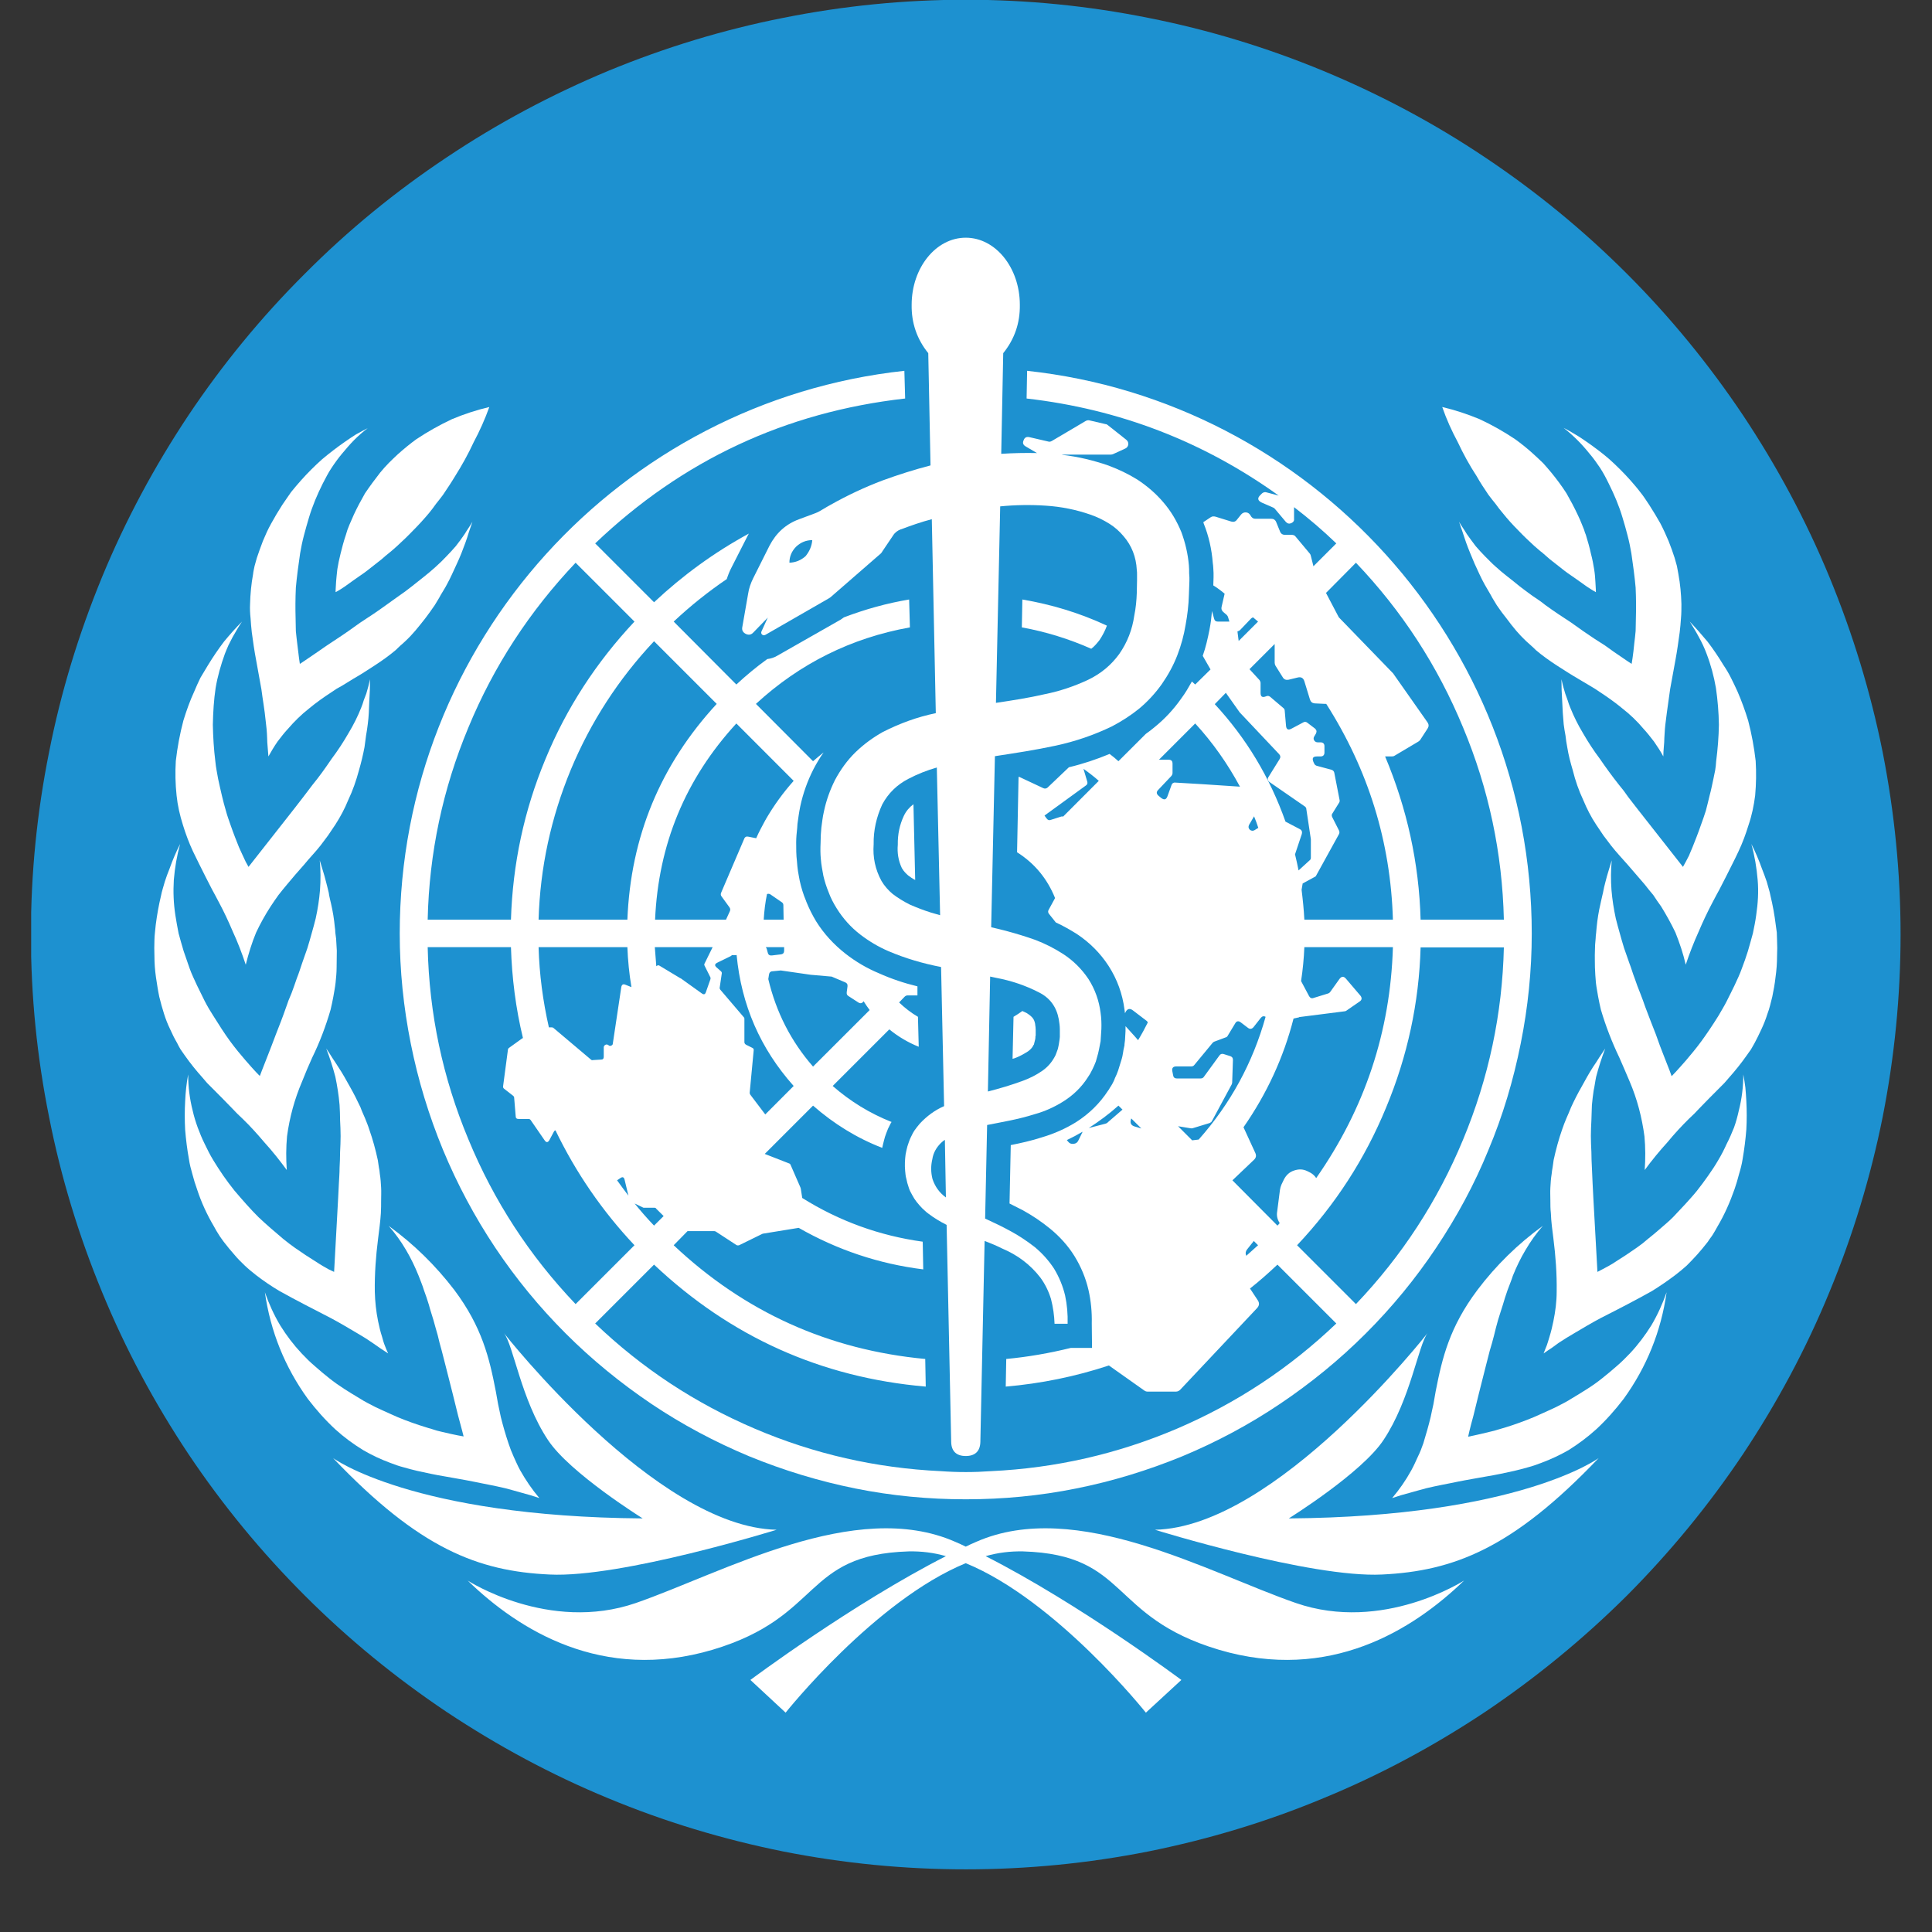<svg xmlns="http://www.w3.org/2000/svg" xmlns:xlink="http://www.w3.org/1999/xlink" width="40" zoomAndPan="magnify" viewBox="0 0 30 30" height="40" preserveAspectRatio="xMidYMid meet" version="1.0"><rect x="0" y="0" width="30" height="30" fill="#333333" stroke="none"/><defs><clipPath id="ea4a222934"><path d="M 0.484 0 L 29.516 0 L 29.516 29.031 L 0.484 29.031 Z M 0.484 0 " clip-rule="nonzero"/></clipPath></defs><g clip-path="url(#ea4a222934)"><path fill="#1d91d0" d="M 29.512 14.512 C 29.512 15.465 29.418 16.41 29.234 17.344 C 29.047 18.277 28.77 19.188 28.406 20.066 C 28.043 20.949 27.594 21.785 27.066 22.578 C 26.535 23.371 25.934 24.102 25.262 24.777 C 24.586 25.449 23.852 26.051 23.062 26.582 C 22.27 27.109 21.434 27.559 20.551 27.922 C 19.672 28.289 18.762 28.562 17.828 28.75 C 16.895 28.934 15.949 29.027 14.996 29.027 C 14.043 29.027 13.098 28.934 12.164 28.75 C 11.23 28.562 10.324 28.289 9.441 27.922 C 8.562 27.559 7.727 27.109 6.934 26.582 C 6.141 26.051 5.406 25.449 4.734 24.777 C 4.059 24.102 3.457 23.371 2.926 22.578 C 2.398 21.785 1.949 20.949 1.586 20.066 C 1.223 19.188 0.945 18.277 0.762 17.344 C 0.574 16.41 0.48 15.465 0.48 14.512 C 0.48 13.559 0.574 12.617 0.762 11.68 C 0.945 10.746 1.223 9.84 1.586 8.957 C 1.949 8.078 2.398 7.242 2.926 6.449 C 3.457 5.656 4.059 4.922 4.734 4.25 C 5.406 3.574 6.141 2.973 6.934 2.445 C 7.727 1.914 8.562 1.469 9.441 1.102 C 10.324 0.738 11.23 0.461 12.164 0.277 C 13.098 0.09 14.043 -0.004 14.996 -0.004 C 15.949 -0.004 16.895 0.09 17.828 0.277 C 18.762 0.461 19.672 0.738 20.551 1.102 C 21.434 1.469 22.27 1.914 23.062 2.445 C 23.852 2.973 24.586 3.574 25.262 4.25 C 25.934 4.922 26.535 5.656 27.066 6.449 C 27.594 7.242 28.043 8.078 28.406 8.957 C 28.77 9.84 29.047 10.746 29.234 11.68 C 29.418 12.617 29.512 13.559 29.512 14.512 Z M 29.512 14.512 " fill-opacity="1" fill-rule="nonzero"/></g><path fill="#ffffff" d="M 5.637 22.516 C 5.77 22.594 5.91 22.66 6.059 22.715 C 6.129 22.742 6.195 22.766 6.27 22.785 C 6.34 22.805 6.41 22.824 6.48 22.84 C 6.621 22.871 6.762 22.902 6.91 22.926 C 7.055 22.953 7.207 22.977 7.359 23.008 L 7.473 23.031 L 7.594 23.055 C 7.676 23.07 7.758 23.09 7.844 23.109 C 7.926 23.129 8.012 23.156 8.102 23.18 C 8.191 23.203 8.281 23.23 8.375 23.262 C 8.262 23.129 8.164 22.984 8.078 22.832 C 8.039 22.762 8.008 22.688 7.977 22.621 C 7.945 22.551 7.918 22.48 7.895 22.41 C 7.848 22.27 7.809 22.133 7.777 22.004 C 7.762 21.938 7.75 21.871 7.734 21.801 C 7.723 21.734 7.711 21.672 7.699 21.605 C 7.598 21.082 7.484 20.605 7.055 20.031 C 6.762 19.648 6.422 19.316 6.035 19.035 C 6.137 19.152 6.227 19.277 6.305 19.41 C 6.379 19.535 6.445 19.672 6.5 19.809 C 6.527 19.883 6.559 19.953 6.582 20.031 C 6.609 20.105 6.637 20.184 6.66 20.262 C 6.68 20.34 6.707 20.418 6.73 20.496 C 6.754 20.578 6.773 20.656 6.797 20.734 C 6.816 20.816 6.836 20.895 6.859 20.973 C 6.879 21.051 6.898 21.129 6.918 21.203 C 6.996 21.508 7.066 21.785 7.113 21.98 C 7.168 22.18 7.199 22.305 7.199 22.305 C 7.199 22.305 7.074 22.285 6.863 22.234 L 6.785 22.215 L 6.699 22.188 C 6.637 22.172 6.574 22.148 6.508 22.129 C 6.355 22.078 6.207 22.023 6.066 21.957 C 5.988 21.922 5.91 21.887 5.828 21.848 C 5.746 21.805 5.664 21.766 5.586 21.715 C 5.504 21.668 5.426 21.617 5.344 21.566 C 5.266 21.516 5.188 21.461 5.109 21.398 C 5.035 21.34 4.961 21.277 4.891 21.215 C 4.816 21.152 4.75 21.086 4.684 21.016 C 4.559 20.883 4.449 20.738 4.352 20.582 C 4.254 20.418 4.176 20.246 4.113 20.066 C 4.199 20.672 4.422 21.227 4.781 21.723 C 4.91 21.891 5.051 22.051 5.207 22.195 C 5.34 22.316 5.484 22.422 5.637 22.516 Z M 5.637 22.516 " fill-opacity="1" fill-rule="nonzero"/><path fill="#ffffff" d="M 5.133 20.465 C 5.273 20.539 5.41 20.621 5.562 20.711 C 5.637 20.754 5.711 20.801 5.789 20.855 L 5.902 20.934 C 5.945 20.961 5.984 20.988 6.027 21.016 C 6.008 20.973 5.988 20.93 5.973 20.887 C 5.957 20.848 5.945 20.801 5.934 20.762 C 5.906 20.676 5.887 20.594 5.871 20.516 C 5.84 20.363 5.824 20.211 5.82 20.059 C 5.816 19.781 5.836 19.508 5.871 19.234 C 5.887 19.102 5.906 18.969 5.914 18.84 C 5.918 18.773 5.918 18.707 5.918 18.645 C 5.918 18.578 5.922 18.508 5.918 18.441 C 5.914 18.371 5.91 18.301 5.898 18.23 C 5.895 18.195 5.891 18.16 5.883 18.125 C 5.879 18.09 5.871 18.051 5.867 18.016 C 5.832 17.852 5.789 17.695 5.734 17.539 C 5.715 17.477 5.691 17.422 5.668 17.363 C 5.645 17.309 5.617 17.25 5.598 17.195 C 5.547 17.086 5.492 16.977 5.434 16.875 C 5.375 16.77 5.32 16.668 5.254 16.57 C 5.223 16.52 5.191 16.473 5.16 16.426 C 5.129 16.375 5.098 16.328 5.066 16.281 C 5.121 16.426 5.168 16.57 5.207 16.719 C 5.223 16.789 5.234 16.863 5.246 16.934 C 5.258 17.008 5.266 17.082 5.273 17.16 C 5.277 17.238 5.281 17.316 5.281 17.398 C 5.285 17.477 5.289 17.559 5.289 17.641 C 5.289 17.723 5.285 17.805 5.281 17.887 C 5.281 17.969 5.277 18.051 5.273 18.133 C 5.273 18.215 5.266 18.297 5.262 18.379 C 5.258 18.461 5.254 18.539 5.25 18.617 C 5.215 19.246 5.188 19.75 5.188 19.75 L 5.105 19.711 C 5.055 19.684 4.98 19.641 4.891 19.582 C 4.801 19.527 4.695 19.457 4.578 19.375 L 4.488 19.309 L 4.398 19.238 C 4.34 19.188 4.277 19.133 4.211 19.078 C 4.148 19.023 4.082 18.965 4.016 18.902 C 3.953 18.84 3.891 18.773 3.828 18.703 C 3.766 18.633 3.703 18.562 3.641 18.488 C 3.582 18.414 3.523 18.336 3.469 18.258 C 3.414 18.18 3.363 18.098 3.312 18.016 C 3.262 17.934 3.219 17.848 3.18 17.766 C 3.137 17.68 3.102 17.594 3.07 17.508 C 3.039 17.422 3.012 17.336 2.992 17.246 C 2.945 17.062 2.922 16.875 2.922 16.684 C 2.91 16.75 2.898 16.82 2.891 16.891 C 2.883 16.957 2.879 17.027 2.875 17.102 C 2.867 17.246 2.867 17.395 2.875 17.543 C 2.887 17.691 2.906 17.848 2.934 18 C 2.945 18.078 2.965 18.156 2.988 18.234 C 3.008 18.312 3.031 18.387 3.059 18.465 C 3.125 18.668 3.215 18.863 3.324 19.047 C 3.348 19.09 3.371 19.133 3.395 19.168 C 3.418 19.207 3.449 19.246 3.473 19.281 C 3.527 19.352 3.582 19.418 3.637 19.48 C 3.688 19.543 3.746 19.598 3.801 19.652 C 3.859 19.707 3.918 19.754 3.977 19.801 C 4.094 19.891 4.215 19.973 4.34 20.047 C 4.598 20.191 4.852 20.32 5.133 20.465 Z M 5.133 20.465 " fill-opacity="1" fill-rule="nonzero"/><path fill="#ffffff" d="M 3.145 16.734 L 3.215 16.816 L 3.449 17.051 L 3.605 17.211 L 3.684 17.293 L 3.77 17.375 C 3.883 17.484 3.992 17.605 4.105 17.738 C 4.23 17.875 4.344 18.02 4.453 18.168 C 4.441 17.992 4.441 17.82 4.457 17.645 C 4.496 17.352 4.574 17.066 4.691 16.793 C 4.742 16.664 4.793 16.543 4.848 16.422 C 4.965 16.184 5.059 15.934 5.133 15.68 C 5.148 15.613 5.164 15.547 5.176 15.477 C 5.188 15.406 5.203 15.332 5.211 15.258 C 5.219 15.18 5.227 15.102 5.227 15.02 C 5.227 14.938 5.23 14.852 5.23 14.762 C 5.227 14.699 5.223 14.637 5.219 14.574 C 5.215 14.543 5.211 14.516 5.207 14.484 C 5.207 14.453 5.203 14.422 5.199 14.395 C 5.188 14.273 5.168 14.152 5.141 14.035 C 5.133 14.008 5.129 13.977 5.121 13.949 C 5.113 13.918 5.109 13.891 5.105 13.863 C 5.09 13.805 5.078 13.746 5.062 13.691 C 5.035 13.578 4.996 13.469 4.965 13.359 C 4.98 13.512 4.98 13.668 4.969 13.82 C 4.957 13.969 4.934 14.117 4.902 14.262 C 4.883 14.336 4.863 14.414 4.84 14.492 C 4.82 14.566 4.797 14.645 4.773 14.723 C 4.746 14.801 4.719 14.879 4.691 14.957 C 4.664 15.035 4.641 15.113 4.609 15.191 C 4.582 15.27 4.555 15.348 4.527 15.422 L 4.48 15.535 C 4.469 15.57 4.453 15.609 4.441 15.645 C 4.391 15.789 4.336 15.93 4.285 16.059 C 4.238 16.184 4.195 16.297 4.156 16.395 L 4.066 16.625 L 4.035 16.707 C 4.035 16.707 4.012 16.688 3.973 16.645 C 3.934 16.602 3.875 16.539 3.809 16.461 C 3.738 16.379 3.656 16.281 3.57 16.164 C 3.488 16.051 3.402 15.918 3.312 15.773 L 3.242 15.66 C 3.223 15.625 3.199 15.586 3.18 15.547 C 3.141 15.465 3.098 15.383 3.059 15.301 C 3.02 15.215 2.977 15.129 2.945 15.039 C 2.914 14.949 2.883 14.859 2.852 14.77 C 2.824 14.676 2.797 14.582 2.773 14.492 C 2.754 14.398 2.738 14.305 2.723 14.211 C 2.695 14.027 2.688 13.848 2.699 13.664 C 2.715 13.473 2.746 13.289 2.797 13.105 C 2.734 13.23 2.68 13.355 2.633 13.488 C 2.605 13.555 2.582 13.621 2.559 13.691 L 2.527 13.801 C 2.516 13.836 2.508 13.871 2.5 13.91 C 2.465 14.055 2.438 14.207 2.418 14.363 C 2.414 14.402 2.41 14.441 2.406 14.48 C 2.402 14.52 2.398 14.559 2.398 14.602 C 2.395 14.68 2.395 14.762 2.398 14.844 C 2.398 14.953 2.406 15.066 2.422 15.176 C 2.438 15.281 2.453 15.383 2.473 15.477 C 2.496 15.57 2.52 15.66 2.547 15.742 C 2.574 15.828 2.605 15.906 2.641 15.98 C 2.676 16.059 2.711 16.129 2.75 16.195 C 2.766 16.23 2.785 16.262 2.805 16.297 C 2.828 16.328 2.848 16.359 2.871 16.391 C 2.953 16.508 3.047 16.625 3.145 16.734 Z M 3.145 16.734 " fill-opacity="1" fill-rule="nonzero"/><path fill="#ffffff" d="M 2.84 12.809 C 2.883 12.949 2.934 13.086 2.996 13.219 C 3.059 13.352 3.125 13.48 3.191 13.613 L 3.293 13.812 C 3.328 13.879 3.367 13.945 3.402 14.016 C 3.477 14.156 3.547 14.305 3.613 14.461 C 3.691 14.629 3.758 14.805 3.816 14.98 C 3.859 14.809 3.91 14.641 3.977 14.48 C 4.043 14.34 4.117 14.207 4.203 14.074 C 4.242 14.016 4.281 13.957 4.324 13.898 C 4.367 13.844 4.41 13.789 4.457 13.734 C 4.543 13.629 4.633 13.527 4.719 13.43 C 4.801 13.328 4.895 13.234 4.977 13.129 C 5.016 13.078 5.055 13.027 5.094 12.973 L 5.207 12.805 C 5.285 12.684 5.352 12.559 5.406 12.426 C 5.477 12.277 5.531 12.121 5.574 11.961 C 5.609 11.84 5.637 11.723 5.66 11.602 C 5.668 11.543 5.676 11.48 5.684 11.422 C 5.695 11.363 5.703 11.305 5.711 11.242 C 5.727 11.125 5.73 11.008 5.734 10.891 C 5.742 10.777 5.746 10.66 5.746 10.547 C 5.73 10.621 5.711 10.695 5.688 10.77 C 5.676 10.805 5.66 10.84 5.648 10.875 C 5.637 10.914 5.625 10.949 5.609 10.988 C 5.555 11.125 5.488 11.258 5.41 11.387 C 5.332 11.523 5.242 11.66 5.148 11.785 C 5.055 11.922 4.961 12.055 4.855 12.184 L 4.707 12.379 C 4.66 12.441 4.609 12.504 4.562 12.566 L 3.859 13.461 L 3.816 13.383 L 3.77 13.285 C 3.75 13.246 3.734 13.203 3.711 13.156 C 3.672 13.059 3.625 12.941 3.578 12.805 C 3.555 12.738 3.527 12.664 3.508 12.59 C 3.484 12.512 3.465 12.434 3.445 12.352 C 3.426 12.27 3.406 12.184 3.387 12.094 C 3.379 12.051 3.371 12.004 3.363 11.961 C 3.355 11.914 3.348 11.871 3.344 11.824 C 3.32 11.633 3.309 11.445 3.305 11.254 C 3.309 11.062 3.32 10.871 3.348 10.684 C 3.379 10.5 3.43 10.324 3.492 10.152 C 3.512 10.105 3.527 10.062 3.547 10.02 C 3.57 9.977 3.59 9.934 3.613 9.891 C 3.66 9.809 3.707 9.727 3.758 9.652 C 3.664 9.746 3.57 9.852 3.48 9.961 C 3.391 10.078 3.309 10.199 3.23 10.328 C 3.191 10.391 3.152 10.457 3.113 10.523 C 3.078 10.594 3.047 10.664 3.016 10.738 C 2.949 10.883 2.895 11.035 2.848 11.188 C 2.793 11.395 2.754 11.605 2.73 11.816 C 2.719 11.996 2.723 12.172 2.742 12.352 C 2.758 12.508 2.793 12.66 2.84 12.809 Z M 2.84 12.809 " fill-opacity="1" fill-rule="nonzero"/><path fill="#ffffff" d="M 3.91 9.82 C 3.93 9.965 3.949 10.105 3.977 10.25 C 4.004 10.398 4.031 10.547 4.059 10.703 C 4.078 10.855 4.109 11.02 4.125 11.191 C 4.137 11.277 4.145 11.367 4.148 11.457 C 4.148 11.504 4.152 11.551 4.156 11.598 C 4.16 11.648 4.164 11.695 4.168 11.746 C 4.211 11.668 4.258 11.59 4.309 11.516 C 4.363 11.445 4.414 11.379 4.469 11.32 C 4.57 11.203 4.68 11.094 4.801 11 C 4.914 10.906 5.031 10.824 5.145 10.75 L 5.227 10.695 L 5.316 10.645 L 5.488 10.539 C 5.605 10.473 5.711 10.402 5.82 10.332 C 5.934 10.258 6.043 10.18 6.145 10.094 C 6.168 10.07 6.195 10.047 6.219 10.023 C 6.246 10 6.273 9.977 6.297 9.953 C 6.352 9.902 6.402 9.848 6.449 9.793 C 6.5 9.734 6.547 9.672 6.598 9.609 C 6.648 9.543 6.699 9.473 6.75 9.398 C 6.781 9.344 6.816 9.293 6.844 9.238 C 6.875 9.184 6.91 9.133 6.938 9.078 C 6.996 8.973 7.043 8.863 7.094 8.754 C 7.145 8.645 7.188 8.535 7.227 8.426 C 7.246 8.371 7.266 8.316 7.281 8.262 C 7.301 8.207 7.32 8.152 7.336 8.102 C 7.301 8.164 7.254 8.227 7.215 8.293 C 7.172 8.355 7.125 8.422 7.078 8.48 C 7.031 8.535 6.98 8.59 6.93 8.641 C 6.879 8.695 6.824 8.75 6.766 8.801 C 6.652 8.906 6.52 9.004 6.395 9.105 C 6.332 9.156 6.266 9.203 6.199 9.25 C 6.129 9.301 6.059 9.348 5.996 9.395 C 5.863 9.492 5.727 9.582 5.594 9.668 C 5.469 9.758 5.348 9.844 5.234 9.918 L 5.07 10.027 L 4.934 10.121 C 4.766 10.238 4.656 10.309 4.656 10.309 C 4.656 10.309 4.637 10.188 4.613 9.973 C 4.605 9.922 4.602 9.863 4.594 9.801 C 4.594 9.738 4.59 9.672 4.59 9.598 C 4.586 9.457 4.586 9.297 4.594 9.125 C 4.609 8.957 4.633 8.777 4.66 8.594 C 4.676 8.5 4.695 8.406 4.719 8.316 C 4.742 8.223 4.77 8.133 4.797 8.039 C 4.852 7.855 4.926 7.68 5.012 7.508 C 5.055 7.426 5.098 7.34 5.148 7.266 C 5.199 7.188 5.254 7.113 5.309 7.047 C 5.371 6.973 5.434 6.898 5.5 6.832 C 5.566 6.766 5.637 6.703 5.711 6.648 C 5.648 6.68 5.59 6.711 5.527 6.746 C 5.469 6.781 5.41 6.824 5.352 6.863 C 5.234 6.945 5.117 7.035 5 7.133 C 4.887 7.234 4.777 7.344 4.676 7.457 C 4.621 7.52 4.57 7.578 4.52 7.641 C 4.473 7.707 4.43 7.773 4.383 7.84 C 4.32 7.938 4.262 8.035 4.211 8.129 C 4.16 8.219 4.121 8.309 4.082 8.402 C 4.047 8.492 4.016 8.582 3.988 8.664 C 3.977 8.707 3.965 8.75 3.953 8.789 C 3.945 8.832 3.934 8.871 3.93 8.914 C 3.902 9.066 3.887 9.223 3.883 9.379 C 3.879 9.453 3.883 9.527 3.891 9.602 C 3.895 9.676 3.902 9.746 3.91 9.82 Z M 3.91 9.82 " fill-opacity="1" fill-rule="nonzero"/><path fill="#ffffff" d="M 5.496 7.988 C 5.473 8.043 5.449 8.098 5.426 8.148 L 5.395 8.227 C 5.387 8.254 5.379 8.277 5.371 8.305 C 5.336 8.406 5.312 8.504 5.289 8.594 C 5.266 8.684 5.25 8.766 5.238 8.84 C 5.23 8.914 5.223 8.977 5.219 9.031 C 5.211 9.137 5.211 9.195 5.211 9.195 C 5.211 9.195 5.266 9.168 5.352 9.109 C 5.395 9.078 5.445 9.043 5.504 9 C 5.562 8.957 5.633 8.914 5.703 8.859 C 5.773 8.805 5.848 8.746 5.926 8.684 L 5.984 8.633 L 6.047 8.582 C 6.086 8.551 6.129 8.512 6.168 8.477 C 6.25 8.402 6.332 8.324 6.414 8.238 C 6.5 8.152 6.582 8.062 6.66 7.969 C 6.699 7.922 6.734 7.875 6.77 7.824 C 6.809 7.777 6.844 7.73 6.879 7.684 C 6.945 7.586 7.008 7.492 7.066 7.395 C 7.172 7.227 7.27 7.051 7.355 6.867 C 7.449 6.691 7.531 6.508 7.598 6.32 C 7.398 6.367 7.207 6.43 7.02 6.508 C 6.828 6.598 6.641 6.703 6.465 6.82 C 6.367 6.891 6.273 6.969 6.176 7.055 C 6.129 7.098 6.082 7.145 6.035 7.191 C 5.988 7.238 5.945 7.289 5.902 7.34 C 5.82 7.445 5.742 7.551 5.668 7.66 C 5.605 7.77 5.547 7.879 5.496 7.988 Z M 5.496 7.988 " fill-opacity="1" fill-rule="nonzero"/><path fill="#ffffff" d="M 12.059 23.754 C 10.184 23.715 7.824 20.699 7.824 20.699 C 7.973 20.887 8.09 21.73 8.508 22.359 C 8.844 22.871 9.98 23.578 9.98 23.578 C 6.402 23.551 5.172 22.641 5.172 22.641 C 6.512 24.047 7.422 24.398 8.535 24.449 C 9.645 24.504 12.059 23.754 12.059 23.754 Z M 12.059 23.754 " fill-opacity="1" fill-rule="nonzero"/><path fill="#ffffff" d="M 25.309 21.016 C 25.242 21.086 25.176 21.152 25.102 21.215 C 25.031 21.277 24.957 21.34 24.883 21.398 C 24.805 21.461 24.727 21.516 24.648 21.566 C 24.566 21.617 24.488 21.668 24.406 21.715 C 24.328 21.766 24.246 21.805 24.164 21.848 C 24.082 21.887 24.004 21.922 23.926 21.957 C 23.785 22.023 23.637 22.078 23.488 22.129 C 23.418 22.152 23.355 22.172 23.297 22.188 L 23.207 22.215 L 23.129 22.234 C 22.922 22.285 22.797 22.309 22.797 22.309 C 22.797 22.309 22.824 22.18 22.879 21.984 C 22.926 21.785 22.996 21.512 23.074 21.203 C 23.094 21.129 23.113 21.051 23.133 20.973 C 23.156 20.895 23.18 20.816 23.199 20.738 C 23.219 20.656 23.238 20.578 23.262 20.496 C 23.285 20.418 23.312 20.34 23.336 20.262 C 23.359 20.184 23.383 20.105 23.41 20.031 C 23.438 19.953 23.469 19.883 23.492 19.809 C 23.547 19.672 23.613 19.535 23.688 19.41 C 23.766 19.277 23.855 19.152 23.957 19.035 C 23.57 19.316 23.23 19.648 22.941 20.031 C 22.508 20.609 22.395 21.082 22.293 21.605 C 22.281 21.672 22.27 21.738 22.258 21.805 C 22.242 21.871 22.23 21.938 22.215 22.004 C 22.184 22.133 22.145 22.27 22.102 22.41 C 22.078 22.48 22.051 22.551 22.016 22.621 C 21.984 22.691 21.953 22.762 21.914 22.832 C 21.828 22.988 21.73 23.129 21.617 23.262 C 21.711 23.23 21.801 23.203 21.891 23.18 C 21.984 23.156 22.066 23.129 22.148 23.109 C 22.234 23.09 22.316 23.07 22.398 23.055 L 22.52 23.031 L 22.633 23.008 C 22.785 22.977 22.938 22.953 23.082 22.926 C 23.23 22.902 23.371 22.871 23.512 22.84 C 23.582 22.824 23.652 22.805 23.723 22.785 C 23.797 22.766 23.863 22.742 23.934 22.715 C 24.082 22.66 24.223 22.594 24.359 22.516 C 24.508 22.422 24.652 22.316 24.785 22.195 C 24.941 22.051 25.082 21.891 25.211 21.723 C 25.57 21.227 25.793 20.672 25.879 20.066 C 25.816 20.246 25.738 20.418 25.641 20.582 C 25.543 20.738 25.434 20.883 25.309 21.016 Z M 25.309 21.016 " fill-opacity="1" fill-rule="nonzero"/><path fill="#ffffff" d="M 27.102 16.887 C 27.094 16.82 27.082 16.75 27.07 16.684 C 27.07 16.875 27.047 17.062 27 17.246 C 26.98 17.336 26.957 17.422 26.926 17.508 C 26.891 17.594 26.855 17.68 26.812 17.762 C 26.773 17.848 26.73 17.934 26.68 18.016 C 26.633 18.098 26.578 18.18 26.523 18.258 C 26.469 18.336 26.41 18.414 26.352 18.488 C 26.293 18.562 26.227 18.633 26.164 18.703 C 26.102 18.77 26.039 18.836 25.977 18.902 C 25.914 18.965 25.844 19.023 25.781 19.078 C 25.719 19.133 25.652 19.188 25.594 19.234 L 25.504 19.309 L 25.414 19.375 C 25.297 19.457 25.191 19.527 25.102 19.582 C 25.016 19.641 24.938 19.68 24.887 19.707 L 24.805 19.75 C 24.805 19.75 24.777 19.246 24.742 18.613 C 24.738 18.539 24.734 18.457 24.73 18.379 C 24.727 18.297 24.723 18.215 24.719 18.133 C 24.715 18.051 24.711 17.969 24.711 17.887 C 24.707 17.805 24.703 17.719 24.703 17.637 C 24.703 17.559 24.707 17.477 24.711 17.398 C 24.715 17.316 24.715 17.238 24.719 17.16 C 24.727 17.082 24.734 17.008 24.746 16.934 C 24.762 16.863 24.77 16.789 24.785 16.719 C 24.824 16.57 24.871 16.426 24.926 16.281 C 24.895 16.328 24.863 16.375 24.832 16.422 C 24.801 16.473 24.77 16.52 24.738 16.566 C 24.672 16.668 24.617 16.77 24.559 16.875 C 24.5 16.977 24.445 17.086 24.395 17.195 C 24.375 17.25 24.348 17.305 24.324 17.363 C 24.301 17.418 24.277 17.477 24.258 17.535 C 24.203 17.691 24.16 17.852 24.125 18.012 C 24.121 18.051 24.113 18.09 24.109 18.125 C 24.102 18.16 24.098 18.195 24.094 18.23 C 24.082 18.301 24.078 18.371 24.074 18.441 C 24.07 18.508 24.074 18.574 24.074 18.641 C 24.074 18.707 24.074 18.773 24.082 18.84 C 24.086 18.969 24.105 19.102 24.121 19.23 C 24.156 19.504 24.176 19.781 24.172 20.055 C 24.172 20.211 24.152 20.363 24.121 20.516 C 24.105 20.594 24.086 20.676 24.059 20.762 C 24.047 20.801 24.035 20.844 24.02 20.887 C 24.004 20.93 23.984 20.973 23.969 21.016 C 24.008 20.988 24.047 20.961 24.09 20.934 L 24.203 20.852 C 24.281 20.801 24.355 20.754 24.43 20.711 C 24.582 20.621 24.719 20.539 24.859 20.465 C 25.145 20.32 25.395 20.191 25.652 20.047 C 25.777 19.969 25.898 19.887 26.016 19.797 C 26.074 19.754 26.133 19.703 26.191 19.652 C 26.246 19.598 26.301 19.539 26.355 19.48 C 26.41 19.418 26.465 19.352 26.52 19.281 C 26.543 19.242 26.574 19.207 26.598 19.168 C 26.621 19.129 26.645 19.09 26.668 19.047 C 26.777 18.863 26.863 18.668 26.934 18.465 C 26.961 18.387 26.984 18.309 27.004 18.23 C 27.027 18.156 27.047 18.078 27.059 18 C 27.086 17.844 27.105 17.691 27.117 17.539 C 27.125 17.395 27.125 17.246 27.117 17.098 C 27.113 17.027 27.109 16.957 27.102 16.887 Z M 27.102 16.887 " fill-opacity="1" fill-rule="nonzero"/><path fill="#ffffff" d="M 27.594 14.602 C 27.594 14.559 27.59 14.52 27.59 14.48 C 27.586 14.441 27.578 14.402 27.574 14.363 C 27.555 14.207 27.527 14.055 27.492 13.91 C 27.484 13.871 27.477 13.836 27.465 13.801 L 27.434 13.691 C 27.41 13.625 27.387 13.555 27.359 13.488 C 27.312 13.355 27.258 13.23 27.195 13.105 C 27.246 13.289 27.277 13.473 27.293 13.664 C 27.309 13.848 27.297 14.027 27.27 14.211 C 27.258 14.305 27.238 14.398 27.219 14.492 C 27.195 14.582 27.168 14.676 27.141 14.77 C 27.113 14.859 27.082 14.949 27.047 15.039 C 27.016 15.129 26.973 15.215 26.934 15.301 C 26.895 15.383 26.852 15.465 26.812 15.547 C 26.793 15.586 26.77 15.625 26.75 15.66 L 26.684 15.773 C 26.594 15.918 26.504 16.051 26.422 16.164 C 26.336 16.281 26.254 16.379 26.184 16.461 C 26.117 16.539 26.059 16.602 26.02 16.645 C 25.98 16.688 25.957 16.711 25.957 16.711 L 25.926 16.625 L 25.836 16.395 C 25.797 16.297 25.754 16.184 25.711 16.059 C 25.66 15.93 25.605 15.789 25.551 15.645 C 25.539 15.609 25.523 15.57 25.512 15.535 L 25.469 15.422 C 25.438 15.348 25.41 15.27 25.383 15.191 C 25.352 15.113 25.332 15.035 25.301 14.957 C 25.273 14.879 25.246 14.801 25.219 14.723 C 25.195 14.645 25.172 14.566 25.152 14.492 C 25.129 14.414 25.109 14.336 25.09 14.262 C 25.059 14.117 25.035 13.969 25.023 13.82 C 25.012 13.668 25.012 13.512 25.027 13.359 C 24.996 13.469 24.957 13.578 24.93 13.691 C 24.914 13.746 24.902 13.805 24.891 13.863 C 24.883 13.891 24.879 13.918 24.871 13.949 C 24.863 13.977 24.859 14.008 24.852 14.035 C 24.824 14.152 24.805 14.273 24.793 14.395 C 24.789 14.422 24.789 14.453 24.785 14.484 C 24.781 14.516 24.777 14.547 24.777 14.574 C 24.77 14.637 24.766 14.699 24.766 14.762 C 24.762 14.852 24.766 14.938 24.766 15.02 C 24.77 15.102 24.773 15.18 24.781 15.258 C 24.789 15.332 24.805 15.406 24.816 15.477 C 24.828 15.547 24.844 15.613 24.859 15.68 C 24.934 15.934 25.031 16.184 25.145 16.422 C 25.199 16.543 25.25 16.664 25.305 16.793 C 25.422 17.066 25.496 17.352 25.535 17.645 C 25.551 17.82 25.551 17.996 25.539 18.168 C 25.648 18.02 25.766 17.875 25.891 17.738 C 26 17.605 26.113 17.484 26.223 17.375 L 26.309 17.293 L 26.387 17.211 L 26.543 17.051 L 26.777 16.816 L 26.848 16.734 C 26.945 16.625 27.039 16.508 27.121 16.391 C 27.145 16.359 27.164 16.328 27.188 16.297 C 27.207 16.262 27.227 16.23 27.246 16.195 C 27.281 16.129 27.316 16.059 27.352 15.98 C 27.387 15.906 27.418 15.828 27.445 15.742 C 27.477 15.66 27.496 15.57 27.52 15.477 C 27.539 15.383 27.559 15.281 27.57 15.176 C 27.586 15.066 27.594 14.953 27.594 14.844 C 27.598 14.762 27.598 14.68 27.594 14.602 Z M 27.594 14.602 " fill-opacity="1" fill-rule="nonzero"/><path fill="#ffffff" d="M 25.285 12.379 L 25.215 12.281 L 25.137 12.184 C 25.035 12.055 24.938 11.922 24.844 11.785 C 24.75 11.66 24.66 11.523 24.582 11.387 C 24.504 11.258 24.438 11.125 24.383 10.988 C 24.367 10.953 24.355 10.914 24.344 10.879 C 24.332 10.84 24.316 10.805 24.305 10.77 C 24.281 10.695 24.262 10.621 24.246 10.547 C 24.246 10.66 24.25 10.777 24.258 10.891 C 24.262 11.008 24.27 11.125 24.281 11.246 C 24.289 11.305 24.297 11.363 24.309 11.422 C 24.316 11.48 24.324 11.543 24.336 11.602 C 24.355 11.723 24.387 11.844 24.422 11.961 C 24.461 12.121 24.516 12.277 24.586 12.426 C 24.641 12.559 24.707 12.688 24.785 12.805 L 24.898 12.973 C 24.938 13.027 24.977 13.078 25.016 13.129 C 25.098 13.234 25.191 13.332 25.277 13.43 C 25.363 13.531 25.449 13.629 25.539 13.734 C 25.582 13.789 25.625 13.844 25.672 13.898 C 25.711 13.957 25.75 14.016 25.793 14.074 C 25.875 14.207 25.949 14.34 26.016 14.48 C 26.082 14.645 26.137 14.809 26.176 14.98 C 26.234 14.805 26.301 14.633 26.379 14.461 C 26.445 14.305 26.516 14.156 26.59 14.016 C 26.625 13.945 26.664 13.879 26.699 13.812 L 26.801 13.613 C 26.867 13.48 26.934 13.352 26.996 13.219 C 27.059 13.086 27.109 12.949 27.152 12.809 C 27.203 12.66 27.234 12.508 27.254 12.352 C 27.27 12.172 27.273 11.996 27.262 11.816 C 27.238 11.605 27.199 11.395 27.145 11.188 C 27.098 11.035 27.043 10.883 26.98 10.738 C 26.945 10.664 26.914 10.594 26.879 10.527 C 26.844 10.457 26.805 10.391 26.762 10.328 C 26.684 10.199 26.602 10.078 26.516 9.965 C 26.422 9.852 26.328 9.746 26.238 9.652 C 26.285 9.727 26.336 9.809 26.379 9.891 C 26.402 9.934 26.426 9.977 26.445 10.02 C 26.465 10.062 26.484 10.109 26.5 10.152 C 26.566 10.324 26.613 10.5 26.645 10.684 C 26.672 10.871 26.688 11.062 26.691 11.254 C 26.688 11.445 26.672 11.637 26.648 11.824 C 26.645 11.871 26.641 11.918 26.633 11.961 C 26.625 12.008 26.613 12.051 26.605 12.098 C 26.586 12.184 26.57 12.27 26.547 12.352 C 26.527 12.434 26.508 12.516 26.488 12.59 C 26.465 12.664 26.438 12.738 26.414 12.805 C 26.367 12.941 26.32 13.059 26.281 13.156 C 26.262 13.203 26.242 13.246 26.227 13.285 L 26.176 13.383 L 26.133 13.461 L 25.43 12.566 C 25.383 12.504 25.332 12.441 25.285 12.379 Z M 25.285 12.379 " fill-opacity="1" fill-rule="nonzero"/><path fill="#ffffff" d="M 24.684 7.047 C 24.742 7.113 24.793 7.188 24.844 7.262 C 24.895 7.34 24.938 7.422 24.98 7.508 C 25.066 7.68 25.141 7.855 25.195 8.039 C 25.223 8.133 25.25 8.223 25.273 8.316 C 25.297 8.406 25.316 8.5 25.332 8.594 C 25.359 8.777 25.383 8.957 25.398 9.125 C 25.406 9.297 25.406 9.457 25.402 9.598 C 25.402 9.668 25.398 9.738 25.398 9.797 C 25.391 9.863 25.387 9.922 25.379 9.973 C 25.359 10.184 25.336 10.309 25.336 10.309 C 25.336 10.309 25.227 10.238 25.059 10.121 L 24.922 10.023 L 24.758 9.918 C 24.645 9.844 24.523 9.758 24.398 9.668 C 24.266 9.582 24.129 9.492 23.996 9.395 C 23.934 9.344 23.863 9.297 23.793 9.25 C 23.727 9.203 23.66 9.152 23.598 9.105 C 23.473 9 23.34 8.906 23.227 8.801 C 23.168 8.75 23.117 8.695 23.062 8.641 C 23.012 8.59 22.961 8.535 22.914 8.48 C 22.867 8.418 22.82 8.355 22.777 8.293 C 22.738 8.227 22.691 8.164 22.656 8.102 C 22.672 8.152 22.691 8.207 22.711 8.262 C 22.73 8.316 22.746 8.371 22.766 8.426 C 22.805 8.535 22.852 8.645 22.898 8.754 C 22.949 8.863 22.996 8.973 23.055 9.078 C 23.086 9.133 23.117 9.184 23.148 9.238 C 23.176 9.293 23.211 9.344 23.242 9.398 C 23.293 9.473 23.344 9.543 23.395 9.605 C 23.445 9.672 23.492 9.734 23.543 9.793 C 23.59 9.848 23.641 9.902 23.695 9.953 C 23.723 9.977 23.746 10 23.773 10.023 C 23.801 10.047 23.824 10.07 23.848 10.094 C 23.949 10.18 24.059 10.258 24.172 10.332 C 24.281 10.402 24.391 10.473 24.504 10.539 L 24.676 10.641 L 24.766 10.695 L 24.848 10.75 C 24.961 10.824 25.078 10.906 25.191 11 C 25.312 11.094 25.422 11.199 25.523 11.32 C 25.578 11.379 25.629 11.445 25.684 11.516 C 25.734 11.59 25.785 11.664 25.828 11.746 C 25.828 11.695 25.832 11.648 25.836 11.598 C 25.84 11.551 25.844 11.504 25.844 11.457 C 25.848 11.367 25.855 11.277 25.867 11.191 C 25.887 11.02 25.914 10.855 25.934 10.699 C 25.961 10.547 25.988 10.398 26.016 10.25 C 26.043 10.105 26.062 9.965 26.082 9.82 C 26.09 9.746 26.098 9.676 26.102 9.602 C 26.109 9.527 26.109 9.453 26.109 9.379 C 26.105 9.223 26.09 9.066 26.062 8.914 C 26.055 8.871 26.047 8.832 26.039 8.789 C 26.027 8.746 26.016 8.707 26.004 8.664 C 25.977 8.578 25.945 8.492 25.91 8.402 C 25.871 8.309 25.828 8.215 25.781 8.125 C 25.73 8.035 25.672 7.938 25.609 7.84 C 25.562 7.77 25.52 7.703 25.469 7.641 C 25.422 7.578 25.367 7.516 25.316 7.457 C 25.215 7.344 25.105 7.234 24.988 7.129 C 24.875 7.031 24.758 6.945 24.641 6.863 C 24.578 6.82 24.523 6.781 24.461 6.746 C 24.402 6.711 24.344 6.676 24.281 6.645 C 24.355 6.703 24.426 6.766 24.492 6.832 C 24.559 6.898 24.625 6.973 24.684 7.047 Z M 24.684 7.047 " fill-opacity="1" fill-rule="nonzero"/><path fill="#ffffff" d="M 22.93 7.395 C 22.984 7.492 23.047 7.586 23.113 7.684 C 23.148 7.73 23.184 7.777 23.223 7.824 C 23.258 7.875 23.297 7.922 23.336 7.969 C 23.41 8.062 23.492 8.152 23.578 8.238 C 23.66 8.324 23.742 8.402 23.824 8.477 C 23.867 8.512 23.906 8.551 23.949 8.582 L 24.066 8.684 C 24.145 8.746 24.219 8.805 24.289 8.859 C 24.359 8.914 24.43 8.957 24.488 9 C 24.547 9.043 24.598 9.078 24.641 9.109 C 24.73 9.168 24.781 9.195 24.781 9.195 C 24.781 9.195 24.781 9.137 24.773 9.031 C 24.77 8.977 24.766 8.914 24.754 8.84 C 24.742 8.766 24.727 8.684 24.703 8.594 C 24.684 8.504 24.656 8.406 24.625 8.305 C 24.613 8.277 24.605 8.254 24.598 8.227 L 24.566 8.148 C 24.547 8.098 24.523 8.043 24.496 7.988 C 24.445 7.879 24.387 7.77 24.324 7.66 C 24.254 7.551 24.176 7.445 24.09 7.34 C 24.047 7.289 24.004 7.238 23.961 7.191 C 23.914 7.145 23.863 7.098 23.816 7.055 C 23.723 6.969 23.625 6.891 23.527 6.82 C 23.352 6.703 23.168 6.598 22.973 6.508 C 22.785 6.43 22.594 6.367 22.395 6.32 C 22.461 6.512 22.543 6.691 22.637 6.867 C 22.723 7.051 22.82 7.227 22.93 7.395 Z M 22.93 7.395 " fill-opacity="1" fill-rule="nonzero"/><path fill="#ffffff" d="M 21.484 22.359 C 21.902 21.73 22.023 20.887 22.168 20.699 C 22.168 20.699 19.812 23.715 17.934 23.754 C 17.934 23.754 20.348 24.504 21.461 24.449 C 22.57 24.395 23.484 24.047 24.824 22.641 C 24.824 22.641 23.59 23.551 20.012 23.578 C 20.012 23.578 21.148 22.871 21.484 22.359 Z M 21.484 22.359 " fill-opacity="1" fill-rule="nonzero"/><path fill="#ffffff" d="M 20.121 24.891 C 18.766 24.422 16.715 23.258 15.16 23.941 C 15.105 23.965 15.051 23.988 14.996 24.016 C 14.941 23.988 14.887 23.965 14.832 23.941 C 13.277 23.258 11.227 24.422 9.875 24.891 C 8.52 25.359 7.262 24.543 7.262 24.543 C 8.055 25.312 9.352 26.125 11.066 25.617 C 12.781 25.105 12.461 24.141 14.109 24.09 C 14.305 24.086 14.5 24.109 14.688 24.164 C 13.238 24.902 11.652 26.086 11.652 26.086 L 12.199 26.594 C 12.199 26.594 13.586 24.852 14.996 24.273 C 16.406 24.852 17.793 26.594 17.793 26.594 L 18.344 26.086 C 18.344 26.086 16.758 24.902 15.305 24.164 C 15.496 24.109 15.688 24.086 15.887 24.09 C 17.535 24.141 17.211 25.105 18.926 25.617 C 20.641 26.125 21.938 25.312 22.734 24.543 C 22.73 24.543 21.473 25.359 20.121 24.891 Z M 20.121 24.891 " fill-opacity="1" fill-rule="nonzero"/><path fill="#ffffff" d="M 13.941 13.117 C 13.93 13.242 13.949 13.363 14.004 13.48 L 14.012 13.492 C 14.035 13.531 14.066 13.562 14.102 13.594 C 14.137 13.621 14.172 13.645 14.211 13.664 L 14.184 12.488 C 14.121 12.535 14.07 12.594 14.035 12.668 C 13.969 12.809 13.938 12.957 13.941 13.117 Z M 13.941 13.117 " fill-opacity="1" fill-rule="nonzero"/><path fill="#ffffff" d="M 14.996 23.281 C 15.574 23.281 16.145 23.227 16.711 23.113 C 17.277 23 17.824 22.832 18.359 22.613 C 18.891 22.391 19.398 22.121 19.879 21.797 C 20.355 21.477 20.801 21.113 21.207 20.707 C 21.617 20.297 21.98 19.855 22.301 19.375 C 22.621 18.895 22.895 18.391 23.113 17.855 C 23.336 17.324 23.5 16.773 23.613 16.207 C 23.727 15.641 23.785 15.07 23.785 14.496 C 23.785 9.969 20.348 6.234 15.949 5.758 L 15.941 6.188 C 17.375 6.352 18.68 6.852 19.855 7.695 L 19.664 7.645 C 19.641 7.637 19.617 7.645 19.598 7.66 L 19.574 7.684 C 19.52 7.734 19.527 7.773 19.594 7.805 L 19.773 7.883 C 19.781 7.887 19.793 7.895 19.797 7.902 L 19.965 8.102 C 19.988 8.129 20.016 8.137 20.047 8.125 C 20.078 8.113 20.098 8.09 20.094 8.059 L 20.094 7.875 C 20.324 8.051 20.543 8.238 20.75 8.438 L 20.395 8.793 L 20.355 8.633 C 20.352 8.617 20.348 8.609 20.34 8.598 L 20.121 8.336 C 20.105 8.312 20.082 8.305 20.055 8.305 L 19.953 8.305 C 19.914 8.305 19.887 8.285 19.875 8.25 L 19.816 8.105 C 19.801 8.07 19.773 8.055 19.738 8.055 L 19.492 8.055 C 19.457 8.055 19.434 8.035 19.418 8.004 C 19.402 7.977 19.383 7.961 19.352 7.957 C 19.32 7.953 19.293 7.965 19.273 7.988 L 19.207 8.07 C 19.184 8.102 19.152 8.109 19.117 8.098 L 18.875 8.023 C 18.848 8.016 18.824 8.016 18.801 8.031 L 18.684 8.109 C 18.688 8.117 18.691 8.121 18.691 8.129 C 18.77 8.324 18.816 8.531 18.832 8.742 C 18.84 8.789 18.84 8.84 18.844 8.895 L 18.844 8.965 L 18.84 9.09 C 18.902 9.129 18.961 9.172 19.016 9.219 L 18.969 9.422 C 18.961 9.453 18.969 9.48 18.996 9.504 L 19.047 9.547 C 19.059 9.559 19.066 9.57 19.07 9.586 L 19.09 9.652 L 18.91 9.652 C 18.879 9.652 18.859 9.637 18.852 9.605 L 18.82 9.488 C 18.812 9.578 18.801 9.676 18.781 9.777 C 18.754 9.914 18.723 10.051 18.676 10.184 L 18.797 10.395 L 18.559 10.629 C 18.543 10.613 18.523 10.598 18.508 10.582 C 18.457 10.672 18.406 10.762 18.344 10.844 C 18.227 11.012 18.086 11.164 17.926 11.293 C 17.883 11.328 17.84 11.363 17.793 11.395 L 17.367 11.82 C 17.324 11.781 17.277 11.742 17.23 11.707 C 17.023 11.793 16.812 11.863 16.598 11.914 L 16.266 12.23 C 16.246 12.246 16.223 12.25 16.199 12.238 L 15.824 12.062 L 15.816 12.066 L 15.793 13.234 C 16.066 13.406 16.262 13.645 16.383 13.945 L 16.285 14.125 C 16.27 14.148 16.273 14.172 16.289 14.191 L 16.395 14.324 C 16.508 14.375 16.617 14.438 16.723 14.504 C 16.922 14.637 17.086 14.801 17.215 15 C 17.348 15.207 17.43 15.434 17.461 15.676 C 17.465 15.695 17.465 15.715 17.469 15.734 L 17.48 15.711 C 17.508 15.66 17.547 15.656 17.59 15.688 L 17.809 15.855 C 17.812 15.863 17.82 15.867 17.824 15.875 C 17.777 15.969 17.727 16.062 17.672 16.152 L 17.629 16.102 L 17.477 15.934 C 17.477 15.949 17.477 15.969 17.477 15.984 L 17.477 16.008 L 17.469 16.152 C 17.465 16.172 17.465 16.195 17.461 16.215 L 17.461 16.23 L 17.445 16.305 C 17.445 16.312 17.441 16.324 17.441 16.332 C 17.434 16.379 17.426 16.422 17.41 16.469 L 17.363 16.621 C 17.348 16.664 17.332 16.703 17.312 16.742 L 17.305 16.762 C 17.285 16.809 17.262 16.852 17.234 16.891 C 17.227 16.902 17.223 16.91 17.219 16.918 L 17.207 16.934 C 17.078 17.133 16.91 17.297 16.707 17.426 C 16.543 17.527 16.367 17.605 16.18 17.66 C 16.012 17.715 15.848 17.75 15.695 17.781 L 15.676 18.688 C 15.746 18.723 15.812 18.758 15.883 18.793 C 16.031 18.875 16.172 18.969 16.305 19.078 C 16.453 19.199 16.582 19.34 16.684 19.504 C 16.785 19.668 16.859 19.844 16.902 20.031 C 16.941 20.203 16.957 20.375 16.953 20.551 L 16.957 20.93 L 16.629 20.93 C 16.297 21.012 15.965 21.07 15.625 21.102 L 15.617 21.531 C 16.164 21.484 16.699 21.375 17.219 21.203 L 17.766 21.59 C 17.781 21.602 17.801 21.609 17.82 21.609 L 18.258 21.609 C 18.285 21.609 18.309 21.598 18.328 21.578 L 19.52 20.312 C 19.555 20.273 19.559 20.234 19.531 20.191 L 19.41 20.008 C 19.559 19.891 19.699 19.766 19.836 19.637 L 20.75 20.551 C 20.023 21.246 19.199 21.789 18.277 22.184 C 17.352 22.578 16.391 22.797 15.387 22.844 C 15.125 22.863 14.867 22.863 14.609 22.844 C 13.605 22.797 12.641 22.578 11.719 22.184 C 10.793 21.789 9.969 21.246 9.242 20.551 L 10.156 19.637 C 11.344 20.758 12.75 21.391 14.375 21.531 L 14.367 21.102 C 12.863 20.961 11.559 20.371 10.461 19.336 L 10.676 19.117 L 11.094 19.117 C 11.102 19.117 11.109 19.121 11.117 19.125 L 11.434 19.332 C 11.445 19.34 11.461 19.34 11.477 19.336 L 11.836 19.16 C 11.84 19.16 11.844 19.156 11.848 19.156 L 12.402 19.066 C 13.004 19.41 13.648 19.625 14.336 19.711 L 14.328 19.281 C 13.656 19.188 13.031 18.961 12.457 18.602 L 12.434 18.453 C 12.43 18.449 12.43 18.445 12.43 18.441 L 12.277 18.09 C 12.273 18.078 12.266 18.07 12.254 18.066 L 11.875 17.918 L 12.625 17.168 C 12.945 17.449 13.305 17.672 13.699 17.824 C 13.707 17.789 13.715 17.75 13.727 17.707 L 13.742 17.652 C 13.754 17.617 13.77 17.574 13.789 17.527 L 13.816 17.473 C 13.824 17.457 13.832 17.438 13.844 17.422 C 13.508 17.289 13.203 17.102 12.93 16.863 L 13.809 15.984 C 13.949 16.098 14.102 16.188 14.266 16.254 L 14.254 15.789 C 14.148 15.727 14.051 15.652 13.961 15.566 L 14.047 15.477 C 14.059 15.465 14.074 15.457 14.09 15.457 L 14.246 15.457 L 14.246 15.316 C 14.039 15.266 13.84 15.199 13.648 15.113 C 13.461 15.035 13.289 14.934 13.129 14.809 C 12.949 14.668 12.793 14.5 12.672 14.305 C 12.613 14.207 12.562 14.105 12.52 14 L 12.516 13.988 C 12.473 13.887 12.441 13.781 12.418 13.676 L 12.402 13.59 L 12.391 13.527 C 12.383 13.477 12.379 13.426 12.375 13.375 C 12.363 13.277 12.363 13.18 12.363 13.082 C 12.363 13.004 12.371 12.93 12.379 12.855 L 12.383 12.793 C 12.395 12.707 12.406 12.621 12.426 12.523 C 12.469 12.32 12.539 12.125 12.633 11.941 C 12.68 11.852 12.73 11.766 12.789 11.684 C 12.734 11.727 12.68 11.773 12.625 11.82 L 11.738 10.93 C 12.418 10.305 13.215 9.906 14.129 9.742 L 14.117 9.309 C 13.77 9.367 13.434 9.461 13.105 9.586 C 13.09 9.598 13.07 9.609 13.055 9.621 L 12.066 10.184 C 12.02 10.211 11.969 10.227 11.914 10.234 C 11.746 10.355 11.586 10.488 11.434 10.629 L 10.461 9.652 C 10.719 9.41 10.992 9.191 11.285 8.992 C 11.305 8.93 11.328 8.871 11.359 8.812 L 11.617 8.305 C 11.621 8.297 11.625 8.293 11.629 8.285 C 11.09 8.578 10.602 8.934 10.156 9.352 L 9.242 8.438 C 10.594 7.148 12.195 6.398 14.055 6.188 L 14.043 5.758 C 9.645 6.234 6.207 9.969 6.207 14.496 C 6.207 15.07 6.266 15.645 6.379 16.207 C 6.492 16.773 6.66 17.324 6.879 17.855 C 7.102 18.391 7.371 18.895 7.691 19.375 C 8.012 19.855 8.375 20.297 8.785 20.707 C 9.191 21.113 9.637 21.477 10.117 21.801 C 10.594 22.121 11.102 22.391 11.633 22.613 C 12.168 22.832 12.719 23 13.281 23.113 C 13.848 23.227 14.418 23.281 14.996 23.281 Z M 16.508 12.68 C 16.496 12.676 16.488 12.676 16.477 12.68 L 16.32 12.73 C 16.289 12.742 16.27 12.734 16.25 12.707 L 16.219 12.664 L 16.859 12.199 C 16.883 12.184 16.891 12.164 16.883 12.137 L 16.824 11.938 C 16.906 11.996 16.988 12.059 17.062 12.125 Z M 16.809 17.578 L 16.746 17.707 C 16.73 17.742 16.707 17.758 16.668 17.762 C 16.633 17.766 16.605 17.754 16.582 17.723 C 16.578 17.715 16.57 17.711 16.566 17.703 C 16.648 17.664 16.73 17.621 16.809 17.574 C 16.809 17.574 16.809 17.574 16.809 17.578 Z M 17.203 17.426 C 17.195 17.438 17.18 17.445 17.164 17.449 L 16.906 17.516 C 17.07 17.41 17.223 17.297 17.367 17.168 L 17.43 17.23 Z M 17.633 17.496 C 17.562 17.48 17.539 17.438 17.566 17.367 L 17.723 17.523 Z M 21.055 8.738 C 21.77 9.488 22.324 10.34 22.719 11.297 C 23.117 12.25 23.328 13.246 23.352 14.281 L 22.059 14.281 C 22.035 13.402 21.848 12.555 21.508 11.746 L 21.613 11.746 C 21.629 11.746 21.645 11.742 21.656 11.734 L 22.023 11.516 C 22.031 11.512 22.043 11.5 22.051 11.492 L 22.168 11.312 C 22.188 11.281 22.188 11.25 22.168 11.219 L 21.641 10.469 C 21.637 10.465 21.637 10.461 21.633 10.457 L 20.801 9.598 C 20.797 9.594 20.789 9.586 20.785 9.578 L 20.59 9.207 Z M 19.793 10 L 19.793 10.289 C 19.793 10.305 19.797 10.32 19.805 10.336 L 19.918 10.516 C 19.938 10.551 19.969 10.562 20.008 10.555 L 20.152 10.52 C 20.203 10.508 20.238 10.527 20.254 10.578 L 20.34 10.859 C 20.352 10.898 20.375 10.918 20.414 10.922 L 20.582 10.93 C 20.586 10.93 20.59 10.93 20.594 10.93 C 21.246 11.953 21.594 13.07 21.629 14.281 L 20.254 14.281 C 20.246 14.125 20.23 13.969 20.211 13.816 L 20.227 13.723 C 20.227 13.723 20.227 13.719 20.227 13.719 L 20.414 13.617 C 20.426 13.613 20.434 13.605 20.438 13.594 L 20.789 12.957 C 20.801 12.938 20.801 12.918 20.793 12.898 L 20.688 12.691 C 20.676 12.668 20.676 12.648 20.691 12.629 L 20.793 12.465 C 20.801 12.453 20.805 12.438 20.801 12.422 L 20.719 12 C 20.715 11.977 20.699 11.961 20.676 11.953 L 20.445 11.891 C 20.426 11.883 20.414 11.875 20.406 11.855 L 20.395 11.832 C 20.371 11.773 20.387 11.746 20.449 11.746 L 20.504 11.746 C 20.543 11.746 20.566 11.727 20.566 11.684 L 20.566 11.586 C 20.566 11.547 20.543 11.527 20.504 11.527 L 20.461 11.527 C 20.438 11.527 20.418 11.516 20.406 11.496 C 20.395 11.477 20.395 11.457 20.406 11.438 L 20.434 11.391 C 20.449 11.359 20.445 11.336 20.418 11.312 L 20.301 11.223 C 20.281 11.207 20.258 11.203 20.234 11.219 L 20.059 11.312 C 20.004 11.344 19.973 11.328 19.969 11.266 L 19.949 11.035 C 19.949 11.02 19.941 11.004 19.93 10.996 L 19.723 10.82 C 19.703 10.805 19.684 10.801 19.66 10.812 C 19.602 10.836 19.574 10.82 19.574 10.758 L 19.574 10.605 C 19.574 10.59 19.566 10.574 19.559 10.562 L 19.402 10.391 Z M 19.258 9.781 L 19.426 9.605 C 19.434 9.598 19.445 9.59 19.457 9.586 C 19.484 9.609 19.508 9.629 19.535 9.652 L 19.234 9.953 L 19.215 9.805 C 19.23 9.801 19.246 9.793 19.258 9.781 Z M 19.035 10.758 L 19.25 11.062 C 19.25 11.062 19.254 11.066 19.254 11.066 L 19.863 11.711 C 19.883 11.734 19.887 11.758 19.871 11.785 L 19.699 12.062 C 19.676 12.094 19.684 12.121 19.715 12.145 L 20.262 12.523 C 20.277 12.535 20.285 12.547 20.285 12.566 L 20.355 13.031 C 20.355 13.031 20.355 13.035 20.355 13.039 L 20.355 13.316 C 20.355 13.332 20.352 13.348 20.336 13.359 L 20.164 13.516 C 20.148 13.434 20.129 13.348 20.109 13.266 L 20.215 12.949 C 20.223 12.918 20.215 12.891 20.184 12.875 L 19.961 12.758 C 19.719 12.074 19.355 11.465 18.863 10.934 Z M 19.539 12.855 L 19.48 12.891 C 19.453 12.906 19.43 12.902 19.406 12.883 C 19.383 12.859 19.383 12.836 19.395 12.809 L 19.473 12.676 C 19.496 12.734 19.52 12.793 19.539 12.855 Z M 18.191 12.191 L 18.129 12.363 C 18.109 12.418 18.078 12.426 18.031 12.391 L 17.988 12.355 C 17.957 12.328 17.953 12.297 17.984 12.266 L 18.191 12.047 C 18.199 12.035 18.207 12.02 18.207 12.004 L 18.207 11.859 C 18.207 11.816 18.188 11.797 18.145 11.797 L 17.996 11.797 L 18.559 11.234 C 18.832 11.531 19.062 11.859 19.254 12.215 C 19.254 12.215 19.25 12.215 19.25 12.215 L 18.66 12.176 L 18.25 12.152 C 18.223 12.148 18.199 12.164 18.191 12.191 Z M 18.512 17.707 L 18.293 17.488 L 18.488 17.52 C 18.496 17.523 18.508 17.52 18.516 17.52 L 18.785 17.438 C 18.801 17.43 18.812 17.422 18.82 17.406 L 19.125 16.84 C 19.129 16.828 19.133 16.82 19.133 16.812 L 19.145 16.457 C 19.145 16.426 19.129 16.406 19.098 16.398 L 19 16.367 C 18.973 16.359 18.949 16.367 18.934 16.391 L 18.695 16.719 C 18.684 16.738 18.664 16.746 18.645 16.746 L 18.273 16.746 C 18.238 16.746 18.219 16.727 18.215 16.691 L 18.203 16.629 C 18.195 16.582 18.219 16.559 18.266 16.559 L 18.5 16.559 C 18.52 16.559 18.535 16.551 18.547 16.535 L 18.828 16.195 C 18.832 16.188 18.844 16.18 18.852 16.176 L 19.031 16.109 C 19.047 16.105 19.055 16.098 19.062 16.086 L 19.18 15.891 C 19.199 15.855 19.23 15.848 19.266 15.875 L 19.379 15.961 C 19.41 15.984 19.438 15.98 19.465 15.949 L 19.578 15.805 C 19.598 15.781 19.621 15.773 19.652 15.789 C 19.453 16.504 19.105 17.141 18.613 17.695 Z M 19.352 19.5 L 19.348 19.488 C 19.336 19.457 19.344 19.426 19.367 19.398 L 19.469 19.27 L 19.535 19.336 C 19.473 19.391 19.414 19.445 19.352 19.5 Z M 19.938 18.312 L 19.898 18.395 C 19.887 18.422 19.879 18.449 19.875 18.477 L 19.832 18.812 C 19.82 18.879 19.836 18.938 19.871 18.992 C 19.859 19.008 19.848 19.02 19.836 19.031 L 19.137 18.328 L 19.469 18.012 C 19.504 17.98 19.512 17.945 19.492 17.902 L 19.309 17.504 C 19.668 16.988 19.93 16.426 20.086 15.816 L 20.172 15.797 C 20.172 15.793 20.176 15.793 20.176 15.793 L 20.883 15.703 C 20.895 15.699 20.902 15.699 20.91 15.691 L 21.113 15.551 C 21.148 15.527 21.152 15.496 21.125 15.461 L 20.898 15.195 C 20.863 15.156 20.832 15.16 20.801 15.199 L 20.656 15.402 C 20.648 15.414 20.637 15.422 20.625 15.426 L 20.398 15.496 C 20.367 15.508 20.344 15.496 20.328 15.469 L 20.203 15.234 C 20.23 15.059 20.246 14.887 20.254 14.707 L 21.629 14.707 C 21.59 16.023 21.191 17.215 20.438 18.293 C 20.41 18.25 20.371 18.219 20.328 18.199 L 20.297 18.184 C 20.23 18.152 20.164 18.152 20.094 18.176 C 20.023 18.199 19.973 18.246 19.938 18.312 Z M 20.141 19.336 C 20.734 18.707 21.195 17.996 21.523 17.199 C 21.855 16.402 22.035 15.57 22.059 14.711 L 23.352 14.711 C 23.328 15.742 23.117 16.738 22.719 17.695 C 22.324 18.648 21.77 19.5 21.055 20.25 Z M 8.938 20.25 C 8.223 19.5 7.668 18.648 7.273 17.691 C 6.875 16.738 6.664 15.742 6.641 14.707 L 7.934 14.707 C 7.949 15.184 8.008 15.656 8.121 16.121 C 8.117 16.121 8.117 16.121 8.113 16.121 L 7.906 16.27 C 7.895 16.277 7.887 16.289 7.887 16.301 L 7.812 16.867 C 7.809 16.883 7.816 16.898 7.828 16.906 L 7.969 17.016 C 7.977 17.023 7.984 17.031 7.984 17.047 L 8.008 17.336 C 8.008 17.363 8.023 17.375 8.051 17.375 L 8.207 17.375 C 8.223 17.375 8.234 17.383 8.242 17.395 L 8.457 17.707 C 8.484 17.746 8.508 17.742 8.531 17.703 L 8.602 17.57 C 8.605 17.562 8.613 17.555 8.625 17.551 C 8.941 18.207 9.352 18.805 9.852 19.336 Z M 9.707 15.289 C 9.676 15.277 9.656 15.289 9.648 15.324 L 9.516 16.203 C 9.516 16.223 9.504 16.23 9.488 16.238 C 9.473 16.242 9.461 16.242 9.449 16.23 C 9.434 16.219 9.418 16.215 9.402 16.223 C 9.387 16.23 9.375 16.246 9.375 16.262 L 9.375 16.41 C 9.375 16.438 9.363 16.453 9.336 16.453 L 9.207 16.461 C 9.195 16.465 9.184 16.461 9.176 16.453 L 8.598 15.965 C 8.59 15.957 8.582 15.953 8.57 15.953 L 8.523 15.953 C 8.43 15.543 8.375 15.129 8.363 14.707 L 9.742 14.707 C 9.75 14.914 9.77 15.121 9.805 15.328 Z M 9.758 18.566 C 9.699 18.488 9.641 18.41 9.582 18.328 L 9.633 18.293 C 9.668 18.27 9.688 18.277 9.699 18.32 Z M 10.156 19.031 C 10.051 18.922 9.949 18.805 9.855 18.688 L 9.984 18.75 C 9.988 18.754 9.996 18.754 10.004 18.754 L 10.164 18.754 C 10.176 18.754 10.184 18.758 10.191 18.77 L 10.305 18.883 Z M 11.062 14.715 L 10.941 14.961 C 10.934 14.973 10.934 14.984 10.941 14.996 L 11.031 15.176 C 11.035 15.184 11.035 15.195 11.031 15.207 L 10.961 15.406 C 10.949 15.441 10.93 15.449 10.898 15.426 L 10.57 15.191 C 10.57 15.191 10.566 15.191 10.566 15.191 L 10.242 14.996 C 10.227 14.984 10.207 14.988 10.191 15.004 C 10.184 14.906 10.176 14.809 10.168 14.707 L 11.066 14.707 Z M 11.883 17.305 L 11.652 17 C 11.645 16.992 11.641 16.98 11.641 16.969 L 11.703 16.312 C 11.707 16.293 11.699 16.277 11.68 16.27 L 11.586 16.223 C 11.57 16.215 11.559 16.199 11.559 16.184 L 11.559 15.824 C 11.559 15.812 11.559 15.805 11.551 15.797 L 11.184 15.367 C 11.176 15.355 11.172 15.344 11.176 15.332 L 11.207 15.121 C 11.211 15.105 11.207 15.094 11.195 15.082 L 11.125 15.02 C 11.094 14.992 11.098 14.969 11.137 14.949 L 11.344 14.848 C 11.352 14.844 11.359 14.84 11.363 14.832 L 11.426 14.832 C 11.43 14.832 11.434 14.828 11.438 14.828 C 11.512 15.605 11.805 16.281 12.324 16.863 Z M 11.859 14.281 C 11.867 14.145 11.883 14.012 11.91 13.883 C 11.93 13.875 11.945 13.879 11.961 13.887 L 12.137 14.008 C 12.156 14.02 12.164 14.035 12.164 14.055 L 12.168 14.281 Z M 12.176 14.707 L 12.176 14.762 C 12.176 14.797 12.16 14.816 12.121 14.82 L 11.988 14.836 C 11.953 14.84 11.93 14.828 11.922 14.793 L 11.906 14.734 C 11.902 14.727 11.898 14.715 11.891 14.707 Z M 12.594 15.137 L 12.598 15.137 L 12.906 15.164 C 12.91 15.164 12.918 15.164 12.922 15.168 L 13.125 15.254 C 13.152 15.266 13.164 15.285 13.16 15.316 L 13.148 15.406 C 13.145 15.434 13.152 15.453 13.172 15.465 L 13.328 15.566 C 13.359 15.586 13.387 15.582 13.41 15.547 C 13.438 15.594 13.473 15.641 13.504 15.684 L 12.625 16.562 C 12.281 16.168 12.051 15.715 11.93 15.203 L 11.941 15.133 C 11.945 15.102 11.965 15.082 11.996 15.082 L 12.117 15.07 C 12.121 15.07 12.125 15.07 12.129 15.07 Z M 11.434 11.234 L 12.324 12.125 C 12.16 12.309 12.016 12.508 11.891 12.723 C 11.891 12.727 11.891 12.73 11.887 12.73 C 11.836 12.824 11.785 12.918 11.742 13.016 L 11.621 12.992 C 11.59 12.984 11.566 12.996 11.555 13.027 L 11.199 13.859 C 11.188 13.883 11.191 13.902 11.203 13.918 L 11.328 14.09 C 11.34 14.109 11.344 14.129 11.332 14.152 L 11.273 14.281 L 10.172 14.281 C 10.223 13.113 10.641 12.098 11.434 11.234 Z M 10.156 9.957 L 11.129 10.93 C 10.254 11.879 9.793 12.992 9.742 14.281 L 8.363 14.281 C 8.387 13.473 8.555 12.699 8.863 11.953 C 9.172 11.211 9.605 10.543 10.156 9.957 Z M 8.938 8.738 L 9.852 9.652 C 9.262 10.281 8.797 10.992 8.469 11.789 C 8.137 12.586 7.961 13.418 7.934 14.281 L 6.641 14.281 C 6.664 13.246 6.875 12.25 7.273 11.297 C 7.668 10.34 8.227 9.488 8.938 8.738 Z M 8.938 8.738 " fill-opacity="1" fill-rule="nonzero"/><path fill="#ffffff" d="M 16.039 16.246 C 16.043 16.234 16.047 16.227 16.055 16.219 L 16.062 16.188 C 16.066 16.172 16.07 16.156 16.074 16.141 C 16.078 16.125 16.078 16.109 16.078 16.094 L 16.082 16.078 C 16.082 16.07 16.082 16.062 16.082 16.055 L 16.082 15.988 C 16.082 15.961 16.078 15.934 16.074 15.91 L 16.074 15.902 C 16.059 15.828 16.039 15.793 15.941 15.73 C 15.922 15.719 15.898 15.711 15.875 15.699 C 15.832 15.73 15.785 15.762 15.738 15.789 L 15.723 16.441 L 15.75 16.434 C 15.828 16.406 15.898 16.367 15.965 16.324 C 15.996 16.301 16.02 16.277 16.039 16.246 Z M 16.039 16.246 " fill-opacity="1" fill-rule="nonzero"/><path fill="#ffffff" d="M 17.074 9.938 C 17.121 9.867 17.16 9.793 17.188 9.715 C 16.77 9.52 16.332 9.387 15.875 9.309 L 15.867 9.742 C 16.238 9.809 16.602 9.922 16.945 10.074 C 16.996 10.035 17.035 9.988 17.074 9.938 Z M 17.074 9.938 " fill-opacity="1" fill-rule="nonzero"/><path fill="#ffffff" d="M 14.449 7.227 C 14.195 7.293 13.949 7.371 13.703 7.461 C 13.426 7.566 13.16 7.691 12.902 7.836 C 12.859 7.859 12.82 7.883 12.781 7.906 C 12.742 7.93 12.703 7.953 12.66 7.969 L 12.41 8.062 C 12.203 8.137 12.051 8.277 11.949 8.473 L 11.695 8.98 C 11.656 9.059 11.629 9.137 11.617 9.219 L 11.527 9.734 C 11.516 9.785 11.535 9.82 11.582 9.844 C 11.625 9.863 11.664 9.859 11.699 9.82 L 11.922 9.59 L 11.824 9.805 C 11.816 9.824 11.82 9.84 11.832 9.852 C 11.848 9.867 11.863 9.867 11.883 9.859 L 12.867 9.293 C 12.883 9.285 12.898 9.273 12.91 9.262 L 13.656 8.613 C 13.676 8.598 13.691 8.582 13.703 8.559 L 13.867 8.316 C 13.895 8.27 13.938 8.238 13.988 8.219 L 13.992 8.219 C 14.148 8.16 14.305 8.105 14.469 8.062 L 14.531 11.074 C 14.242 11.133 13.969 11.234 13.707 11.367 C 13.555 11.453 13.414 11.555 13.285 11.68 C 13.156 11.805 13.051 11.953 12.965 12.113 C 12.887 12.27 12.828 12.434 12.793 12.605 C 12.773 12.688 12.766 12.77 12.754 12.852 C 12.746 12.93 12.742 13.012 12.742 13.09 C 12.738 13.176 12.738 13.258 12.746 13.34 C 12.75 13.383 12.754 13.426 12.762 13.469 L 12.773 13.531 L 12.785 13.598 C 12.805 13.684 12.832 13.77 12.867 13.855 C 12.898 13.941 12.941 14.023 12.992 14.105 C 13.09 14.262 13.211 14.398 13.359 14.512 C 13.496 14.617 13.641 14.703 13.797 14.77 C 14.062 14.883 14.332 14.961 14.613 15.016 L 14.66 17.176 C 14.516 17.238 14.391 17.332 14.285 17.445 C 14.254 17.48 14.227 17.516 14.199 17.555 C 14.176 17.59 14.156 17.633 14.137 17.672 C 14.117 17.715 14.105 17.758 14.09 17.801 C 14.078 17.844 14.07 17.887 14.062 17.926 C 14.051 18.012 14.047 18.094 14.055 18.18 C 14.059 18.223 14.062 18.266 14.074 18.305 C 14.082 18.348 14.094 18.391 14.109 18.434 C 14.121 18.477 14.141 18.516 14.164 18.555 C 14.184 18.594 14.207 18.629 14.234 18.664 C 14.262 18.699 14.289 18.73 14.32 18.762 C 14.352 18.789 14.379 18.82 14.414 18.844 C 14.5 18.91 14.598 18.969 14.699 19.02 L 14.77 22.391 C 14.773 22.535 14.852 22.609 14.996 22.609 C 15.141 22.609 15.219 22.535 15.223 22.391 L 15.289 19.27 C 15.383 19.305 15.477 19.344 15.562 19.387 C 15.801 19.488 16 19.637 16.156 19.84 C 16.23 19.941 16.285 20.055 16.32 20.172 C 16.352 20.297 16.371 20.426 16.375 20.555 L 16.578 20.555 C 16.582 20.406 16.57 20.262 16.539 20.117 C 16.504 19.969 16.445 19.828 16.367 19.699 C 16.285 19.574 16.184 19.461 16.066 19.363 C 15.949 19.273 15.828 19.191 15.699 19.121 C 15.566 19.047 15.43 18.984 15.297 18.922 L 15.328 17.469 C 15.562 17.422 15.809 17.383 16.066 17.301 C 16.223 17.258 16.371 17.191 16.508 17.105 C 16.664 17.008 16.793 16.883 16.891 16.73 C 16.918 16.691 16.941 16.652 16.961 16.609 C 16.98 16.57 17 16.527 17.016 16.484 L 17.051 16.359 C 17.062 16.316 17.07 16.273 17.078 16.23 L 17.09 16.168 C 17.09 16.148 17.094 16.125 17.094 16.105 L 17.102 15.98 C 17.105 15.895 17.102 15.809 17.09 15.727 C 17.066 15.539 17.004 15.363 16.902 15.203 C 16.797 15.047 16.668 14.918 16.512 14.816 C 16.375 14.727 16.227 14.652 16.074 14.594 C 15.93 14.543 15.789 14.5 15.645 14.461 C 15.559 14.438 15.477 14.418 15.391 14.398 L 15.449 11.742 C 15.754 11.695 16.07 11.648 16.395 11.578 C 16.699 11.512 16.988 11.414 17.27 11.277 C 17.418 11.199 17.559 11.109 17.688 11.004 C 17.82 10.895 17.938 10.766 18.039 10.625 C 18.137 10.484 18.219 10.336 18.281 10.176 C 18.34 10.023 18.383 9.867 18.41 9.703 C 18.438 9.551 18.457 9.395 18.461 9.238 L 18.469 9.023 L 18.469 8.965 L 18.465 8.902 C 18.465 8.859 18.465 8.82 18.461 8.777 C 18.445 8.598 18.406 8.43 18.344 8.262 C 18.273 8.09 18.184 7.938 18.062 7.797 C 17.945 7.66 17.812 7.547 17.664 7.449 C 17.52 7.359 17.371 7.289 17.215 7.23 C 16.977 7.148 16.738 7.09 16.488 7.062 C 16.496 7.059 16.508 7.059 16.516 7.059 L 17.25 7.059 C 17.262 7.059 17.273 7.055 17.285 7.051 L 17.473 6.965 C 17.5 6.953 17.516 6.93 17.52 6.902 C 17.523 6.871 17.512 6.848 17.488 6.828 L 17.203 6.602 C 17.191 6.594 17.184 6.586 17.168 6.586 L 16.914 6.527 C 16.895 6.523 16.875 6.527 16.855 6.539 L 16.332 6.848 C 16.312 6.859 16.293 6.863 16.273 6.855 L 15.988 6.789 C 15.941 6.777 15.91 6.793 15.895 6.836 C 15.875 6.879 15.887 6.91 15.93 6.934 L 16.102 7.035 C 15.918 7.031 15.73 7.035 15.547 7.047 L 15.578 5.484 C 15.754 5.266 15.84 5.016 15.836 4.734 C 15.836 4.16 15.461 3.691 14.996 3.691 C 14.531 3.691 14.156 4.16 14.156 4.734 C 14.152 5.016 14.238 5.266 14.414 5.484 Z M 12.508 8.637 C 12.438 8.699 12.355 8.734 12.258 8.738 C 12.258 8.641 12.293 8.559 12.363 8.488 C 12.434 8.422 12.516 8.387 12.613 8.387 C 12.605 8.48 12.57 8.562 12.508 8.637 Z M 15.531 7.863 C 15.766 7.84 16.004 7.836 16.238 7.852 C 16.477 7.867 16.711 7.914 16.934 7.992 C 17.035 8.027 17.133 8.074 17.227 8.133 C 17.309 8.184 17.383 8.25 17.445 8.324 C 17.574 8.473 17.641 8.648 17.652 8.848 C 17.656 8.875 17.656 8.898 17.656 8.926 L 17.656 9.012 L 17.652 9.207 C 17.648 9.324 17.637 9.441 17.613 9.559 C 17.582 9.777 17.504 9.977 17.379 10.156 C 17.254 10.328 17.094 10.461 16.898 10.555 C 16.684 10.656 16.453 10.734 16.215 10.781 C 15.977 10.836 15.727 10.875 15.465 10.914 Z M 15.375 15.164 C 15.406 15.172 15.438 15.176 15.469 15.184 C 15.699 15.227 15.922 15.301 16.133 15.41 C 16.305 15.496 16.406 15.637 16.441 15.828 C 16.449 15.879 16.457 15.93 16.457 15.98 L 16.457 16.062 C 16.457 16.074 16.457 16.09 16.457 16.102 L 16.453 16.141 C 16.449 16.168 16.445 16.191 16.441 16.219 C 16.438 16.242 16.43 16.266 16.426 16.289 L 16.402 16.355 C 16.395 16.375 16.387 16.395 16.375 16.414 C 16.328 16.5 16.266 16.57 16.188 16.625 C 16.094 16.691 15.992 16.742 15.887 16.781 C 15.707 16.848 15.523 16.902 15.34 16.949 Z M 14.688 18.594 C 14.586 18.52 14.52 18.426 14.48 18.309 C 14.453 18.203 14.453 18.102 14.477 18 C 14.492 17.902 14.539 17.82 14.609 17.75 C 14.629 17.73 14.648 17.715 14.672 17.699 Z M 14.598 14.211 C 14.551 14.199 14.508 14.184 14.461 14.172 C 14.348 14.137 14.238 14.094 14.129 14.047 C 14.035 14 13.945 13.945 13.863 13.883 C 13.793 13.824 13.734 13.758 13.688 13.68 C 13.59 13.5 13.551 13.312 13.566 13.109 C 13.562 12.895 13.609 12.688 13.699 12.492 C 13.793 12.316 13.93 12.184 14.105 12.094 C 14.246 12.02 14.395 11.961 14.547 11.918 Z M 14.598 14.211 " fill-opacity="1" fill-rule="nonzero"/></svg>